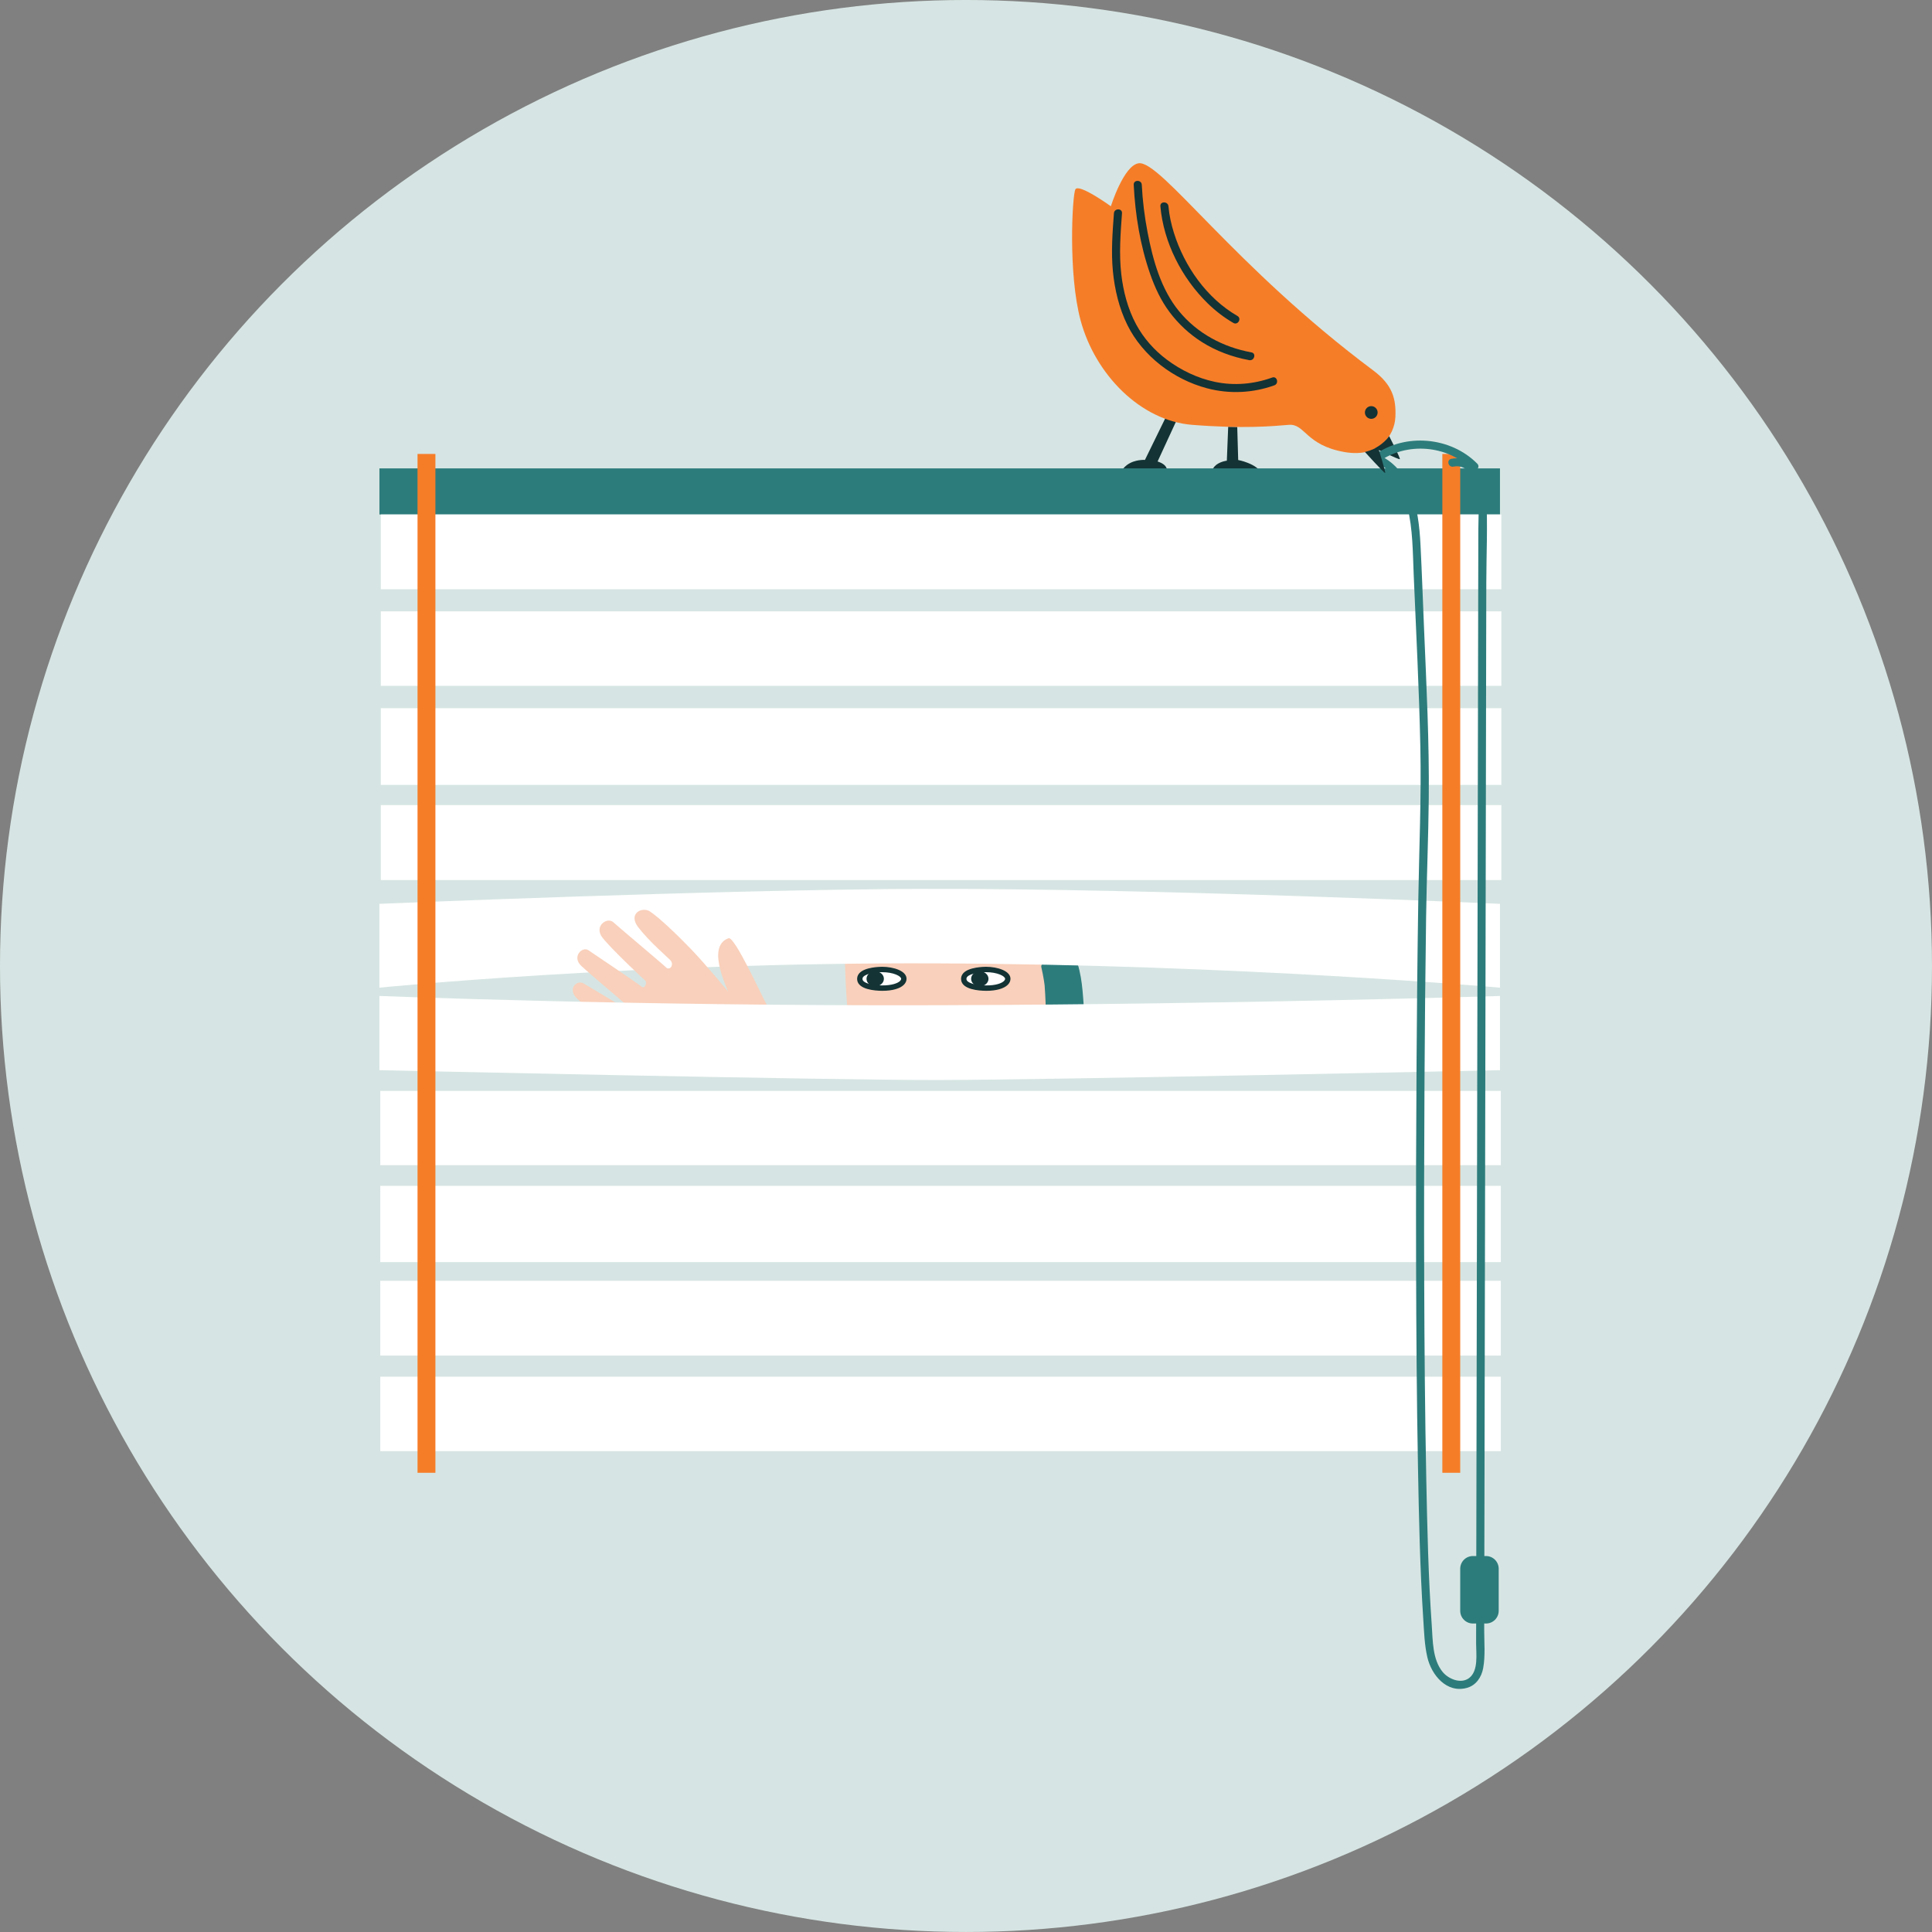 <svg xmlns="http://www.w3.org/2000/svg" xmlns:xlink="http://www.w3.org/1999/xlink" version="1.1" x="0px" y="0px" enable-background="new 0 0 1200 1200" xml:space="preserve" viewBox="223.8 241 718.01 718.01">
<rect x="223.8" y="241" width="718.01" height="718.01" fill="#808080" stroke="none"/>
<g id="k">
	<circle fill="#D6E5E3" cx="582.803" cy="600" r="359.004"/>
</g>
<g id="Schade">
	<path fill="#F9D0BB" d="M537.544,584.236c0,0,0,40.592,4.172,48.013c4.172,7.421,39.34,11.544,59.01,8.563   c19.67-2.98,13.113-47.635,10.133-56.576C607.879,575.295,537.382,573.174,537.544,584.236z"/>
	<path fill="#133335" d="M680.245,399.613l-0.498,12.596c0,0-2.936,0.345-4.537,2.1c-1.192,1.307-1.45,3.401-1.45,3.401h18.912   c0,0,0.332-2.516-5.156-4.695c-1.944-0.772-3.551-1.049-3.551-1.049l-0.354-12.288L680.245,399.613z"/>
	<path fill="#133335" d="M661.045,397.258l-7.034,15.247c0,0,2.348,0.655,3.133,2.06s0.633,3.145,0.633,3.145h-18.294   c0,0,1.257-2.484,3.128-3.888c2.892-2.17,6.694-1.9,6.694-1.9l7.938-16.234L661.045,397.258z"/>
	<path fill="#F67D28" d="M623.433,311.408c-1.111,2.272-2.735,31.169,1.953,48.628c5.394,20.087,22.245,37.335,41.467,38.853   c19.223,1.518,29.846,0.506,35.916,0s6.153,7.567,20.74,10.117c12.876,2.251,18.561-6.217,18.874-13.028   c0.309-6.742-1.078-11.971-8.251-17.323c-51.809-38.66-78.988-78.144-87.173-76.975c-5.569,0.796-10.314,15.979-10.314,15.979   S624.624,308.973,623.433,311.408z"/>
	<path fill="#133335" d="M740.08,403.09c0,0,4.261,8.297,3.952,8.556c-0.309,0.26-9.202-4.036-9.202-4.036   S738.141,405.816,740.08,403.09z"/>
	<circle fill="#133335" cx="733.419" cy="394.298" r="2.363"/>
	<path fill="#133335" d="M637.779,320.253c-0.517,7.121-1.075,14.293-0.394,21.423c0.659,6.893,2.314,13.895,5.401,20.121   c5.75,11.596,17.206,20.232,29.634,23.517c8.25,2.18,16.962,1.78,24.985-1.112c1.803-0.65,1.025-3.55-0.797-2.893   c-6.829,2.462-14.148,3.105-21.272,1.613c-6.506-1.362-12.632-4.318-17.941-8.295c-4.651-3.484-8.57-7.925-11.34-13.037   c-3.087-5.696-4.806-12.305-5.543-18.718c-0.864-7.519-0.278-15.099,0.268-22.619C640.918,318.327,637.918,318.336,637.779,320.253   L637.779,320.253z"/>
	<path fill="#133335" d="M645.134,309.667c0.557,11.178,2.42,22.565,6.111,33.151c1.76,5.048,4.022,9.92,7.243,14.211   c3.279,4.368,7.299,8.109,11.912,11.039c5.368,3.409,11.435,5.639,17.679,6.779c1.888,0.345,2.697-2.546,0.798-2.893   c-10.47-1.912-20.114-7.016-26.908-15.309c-6.733-8.219-9.696-19-11.67-29.246c-1.127-5.851-1.868-11.78-2.165-17.732   C648.038,307.746,645.037,307.734,645.134,309.667L645.134,309.667z"/>
	<path fill="#133335" d="M655.043,317.658c1.183,13.443,7.96,26.683,17.57,36.065c2.872,2.804,6.076,5.282,9.554,7.29   c1.675,0.967,3.187-1.624,1.514-2.59c-11.409-6.588-19.677-18.392-23.589-30.831c-1.016-3.231-1.751-6.558-2.048-9.934   C657.875,315.75,654.873,315.732,655.043,317.658L655.043,317.658z"/>
	<rect x="364.811" y="415.075" fill="#2D7C7C" width="416.439" height="17.126"/>
	<rect x="365.323" y="432.2" fill="#FFFFFF" width="416.439" height="27.791"/>
	<rect x="365.323" y="468.2" fill="#FFFFFF" width="416.439" height="27.679"/>
	<path fill="#2D7C7C" d="M611.564,601.208c0.558,6.215,0.901,12.445,1.029,18.683c0.039,1.936,2.914,1.925,3,0   c0.302-6.773-0.341-13.558-1.877-20.161c-0.914,0.385-1.828,0.771-2.742,1.156c1.399,2.888,1.391,6.189,1.561,9.325   c0.175,3.224,0.531,6.435,2.094,9.316c0.68,1.255,2.93,0.748,2.795-0.757c-0.588-6.553-0.895-13.127-0.921-19.706   c-0.982,0.133-1.964,0.266-2.946,0.399c0.897,6.632,1.553,13.296,1.993,19.974c1,0,2,0,3,0c-0.831-6.777-0.985-13.61-0.458-20.418   c-1,0-2,0-3,0c0.497,6.855,1.197,13.694,2.099,20.508c0.107,0.809,0.613,1.491,1.5,1.5c0.758,0.008,1.57-0.694,1.5-1.5   c-0.565-6.496-1.108-13.014-0.602-19.532c-0.982,0.133-1.964,0.266-2.946,0.399c1.234,6.702,2.024,13.468,2.382,20.272c1,0,2,0,3,0   c-0.528-6.959-1.029-13.957-0.131-20.908c-1,0-2,0-3,0c0.338,7.014,1.22,13.995,2.63,20.874c0.343,1.673,2.964,1.272,2.946-0.399   c-0.073-6.884,0.8-13.786-0.119-20.645c-0.982,0.133-1.964,0.266-2.946,0.399c1.961,6.315,1.899,12.98,2.535,19.503   c0.185,1.893,3.142,1.943,3,0c-0.535-7.339-2.567-14.405-4.669-21.421c-0.553-1.845-3.449-1.059-2.893,0.797   c2.022,6.748,4.047,13.564,4.562,20.624c1,0,2,0,3,0c-0.661-6.782-0.603-13.735-2.642-20.3c-0.475-1.529-3.181-1.349-2.946,0.399   c0.919,6.859,0.046,13.761,0.119,20.645c0.982-0.133,1.964-0.266,2.946-0.399c-1.358-6.622-2.198-13.325-2.523-20.076   c-0.095-1.98-2.758-1.871-3,0c-0.898,6.951-0.397,13.949,0.131,20.908c0.145,1.905,3.102,1.943,3,0   c-0.371-7.07-1.207-14.108-2.489-21.07c-0.324-1.761-2.824-1.185-2.946,0.399c-0.506,6.518,0.037,13.037,0.602,19.532c1,0,2,0,3,0   c-0.902-6.814-1.602-13.652-2.099-20.508c-0.14-1.931-2.851-1.928-3,0c-0.527,6.807-0.374,13.641,0.458,20.418   c0.229,1.864,3.129,1.965,3,0c-0.457-6.948-1.167-13.872-2.1-20.772c-0.23-1.7-2.953-1.251-2.946,0.399   c0.026,6.58,0.333,13.153,0.921,19.706c0.932-0.252,1.863-0.505,2.795-0.757c-1.532-2.824-1.596-6.088-1.757-9.221   c-0.166-3.246-0.462-6.457-1.898-9.421c-0.766-1.582-3.113-0.44-2.742,1.156c1.478,6.353,2.06,12.848,1.77,19.364c1,0,2,0,3,0   c-0.127-6.238-0.47-12.469-1.029-18.683C614.393,599.3,611.391,599.282,611.564,601.208L611.564,601.208z"/>
	<rect x="365.323" y="504.2" fill="#FFFFFF" width="416.439" height="28.504"/>
	<rect x="365.323" y="540.2" fill="#FFFFFF" width="416.439" height="27.852"/>
	<path fill="#FFFFFF" d="M781.251,608.057c0,0-96.768-8.603-209.787-9.03c-113.019-0.426-206.652,9.03-206.652,9.03v-31.15   c0,0,126.116-5.328,201.122-5.558c87.603-0.269,215.317,5.558,215.317,5.558V608.057z"/>
	<rect x="365.127" y="646.427" fill="#FFFFFF" width="416.439" height="27.604"/>
	<rect x="365.127" y="681.712" fill="#FFFFFF" width="416.439" height="28.337"/>
	<rect x="365.127" y="716.996" fill="#FFFFFF" width="416.439" height="27.791"/>
	<rect x="365.127" y="752.638" fill="#FFFFFF" width="416.439" height="27.656"/>
	<path fill="#F9D0BB" d="M511.289,630.579c-0.832-1.176-19.852-25.583-30.835-37.008c-4.644-4.831-11.461-11.398-15.054-13.806   c-2.929-1.963-8.367,0.723-4.383,5.877c4.289,5.548,11.171,11.328,11.982,12.29c1.453,1.723-0.401,3.95-1.67,2.589   c-0.854-0.916-17.37-14.751-19.612-16.796c-2.242-2.045-7.37,1.458-4.008,5.753s14.911,15.1,15.845,15.917   c0.934,0.817-0.207,3.297-1.328,2.275c-1.121-1.023-17.499-11.984-19.741-13.527c-2.242-1.543-6.348,2.392-2.612,5.869   c3.736,3.477,15.194,13.022,15.67,13.544c1.868,2.045,0.722,2.587-0.506,1.646s-11.858-7.251-14.361-8.729   c-2.503-1.478-6.297,2.157-2.244,5.788c4.053,3.631,10.577,10.469,12.174,11.679c1.597,1.21,6.982,5.209,6.982,5.209   C469.256,629.737,511.289,630.579,511.289,630.579z"/>
	<path fill="#F9D0BB" d="M515.898,630.596c0,0-4.57-11.502-6.852-15.603c-2.282-4.101-12.221-26.136-14.499-25.31   c-8.775,3.184-0.002,19.706,1.659,23.991c1.661,4.284,5.081,11.452,5.081,11.452l1.821,5.282L515.898,630.596z"/>
	<g>
		<g>
			<path fill="#FFFFFF" d="M590.203,608.225c5.106,0.047,8.133-1.551,8.133-3.464c0-1.913-3.641-3.464-8.133-3.464     c0,0-8.716-0.024-8.213,3.797C582.313,607.543,586.965,608.195,590.203,608.225z"/>
			<path fill="#133335" d="M590.417,609.226c-0.074,0-0.148,0-0.223-0.001c-2.609-0.023-8.729-0.461-9.195-4     c-0.123-0.933,0.142-1.801,0.767-2.512c2.08-2.366,7.793-2.392,8.44-2.417c4.424,0,9.129,1.564,9.129,4.465     c0,0.809-0.348,1.581-1.006,2.232C596.893,608.416,594.017,609.226,590.417,609.226z M590.178,602.296     c-2.094,0-5.797,0.47-6.911,1.738c-0.246,0.279-0.333,0.566-0.286,0.929c0.171,1.295,3.144,2.225,7.231,2.262l0,0     c3.689,0.053,5.881-0.831,6.709-1.651c0.274-0.272,0.414-0.546,0.414-0.812c0-0.981-2.845-2.465-7.132-2.465     C590.195,602.296,590.187,602.296,590.178,602.296z"/>
		</g>
		<ellipse fill="#133335" cx="587.934" cy="604.761" rx="3.23" ry="2.783"/>
	</g>
	<g>
		<g>
			<path fill="#FFFFFF" d="M551.572,608.225c5.106,0.047,8.133-1.551,8.133-3.464s-3.641-3.464-8.133-3.464     c0,0-8.716-0.024-8.213,3.797C543.682,607.544,548.335,608.196,551.572,608.225z"/>
			<path fill="#133335" d="M551.782,609.227c-0.073,0-0.145,0-0.218-0.001h0c-2.609-0.023-8.728-0.461-9.194-4.001     c-0.123-0.933,0.142-1.801,0.767-2.511c2.08-2.366,7.811-2.393,8.44-2.417c4.424,0,9.13,1.564,9.13,4.464     c0,0.809-0.348,1.581-1.006,2.233C558.263,608.417,555.385,609.227,551.782,609.227z M551.581,607.226     c3.661,0.028,5.882-0.832,6.71-1.652c0.274-0.272,0.414-0.546,0.414-0.812c0-0.98-2.845-2.464-7.133-2.464     c-0.008,0-0.016,0-0.024,0c-2.094,0-5.797,0.47-6.911,1.738c-0.246,0.279-0.333,0.565-0.286,0.928     C544.522,606.258,547.495,607.188,551.581,607.226L551.581,607.226z"/>
		</g>
		<ellipse fill="#133335" cx="549.063" cy="604.761" rx="3.23" ry="2.783"/>
	</g>
	<path fill="#FFFFFF" d="M781.251,611.143c0,0-95.201,3.06-208.22,3.437s-208.22-3.437-208.22-3.437v27.577   c0,0,165.256,3.686,206.827,3.661c41.88-0.026,209.613-3.661,209.613-3.661V611.143z"/>
	<rect x="378.971" y="409.707" fill="#F67D28" width="6.643" height="378.641"/>
	<rect x="759.835" y="409.707" fill="#F67D28" width="6.643" height="378.641"/>
	<path fill="#2D7C7C" d="M763.939,414.421c5.161-1.074,8.264,4.347,8.958,8.643c0.778,4.818,0.321,9.95,0.311,14.811   c-0.021,10.733-0.043,21.465-0.064,32.198c-0.042,21.163-0.085,42.326-0.127,63.488c-0.085,42.477-0.17,84.954-0.255,127.43   c-0.085,42.34-0.169,84.68-0.254,127.019c-0.042,21.249-0.085,42.499-0.127,63.748c-0.008,3.856,0.954,10.194-2.614,12.877   c-3.064,2.304-7.715,0.336-9.851-2.306c-3.778-4.672-3.617-11.59-4.021-17.334c-1.273-18.094-1.668-36.259-2.033-54.39   c-0.489-24.296-0.684-48.598-0.767-72.899c-0.086-25.061-0.038-50.122,0.11-75.182c0.121-20.355,0.3-40.711,0.598-61.065   c0.213-14.543,0.836-29.087,0.984-43.628c0.213-20.953-0.853-41.897-1.736-62.825c-0.443-10.497-0.801-21.001-1.335-31.494   c-0.353-6.935-1.148-14.084-3.782-20.566c-2.372-5.837-6.274-10.568-12.16-13.039c0.119,0.914,0.239,1.828,0.358,2.742   c10.369-7.478,25.541-6.324,34.559,2.791c1.36,1.375,3.481-0.747,2.121-2.121c-9.89-9.997-26.759-11.508-38.194-3.26   c-1.115,0.804-0.858,2.231,0.358,2.742c6.832,2.868,10.199,9.778,11.879,16.603c2.026,8.232,1.98,16.825,2.336,25.243   c0.899,21.299,2.014,42.604,2.467,63.918c0.401,18.913-0.453,37.807-0.76,56.715c-0.321,19.835-0.509,39.673-0.644,59.51   c-0.172,25.269-0.241,50.539-0.18,75.808c0.06,25.081,0.234,50.163,0.696,75.24c0.35,18.998,0.742,38.024,1.978,56.989   c0.305,4.682,0.448,9.519,1.514,14.093c1.527,6.55,7.131,13.443,14.681,11.374c3.437-0.942,5.447-3.985,6.066-7.355   c0.842-4.58,0.372-9.51,0.381-14.143c0.022-10.827,0.043-21.655,0.065-32.482c0.086-43.247,0.173-86.495,0.259-129.742   c0.086-43.233,0.173-86.465,0.259-129.698c0.043-21.616,0.086-43.233,0.13-64.849c0.022-10.884,0.044-21.767,0.065-32.651   c0.021-10.488,0.552-21.121-0.01-31.595c-0.206-3.837-0.969-7.817-3.561-10.799c-2.393-2.753-5.848-4.204-9.457-3.453   C761.252,411.921,762.051,414.814,763.939,414.421L763.939,414.421z"/>
	<path fill="#2D7C7C" d="M776.06,844.364h-4.864c-2.606,0-4.718-2.112-4.718-4.718v-15.643c0-2.606,2.112-4.718,4.718-4.718h4.864   c2.606,0,4.718,2.112,4.718,4.718v15.643C780.778,842.251,778.666,844.364,776.06,844.364z"/>
	<path fill="#133335" d="M731.056,408.968c0,0,7.226,7.993,7.526,7.8c0.3-0.192-2.701-9.719-2.701-9.719   S733.798,408.324,731.056,408.968z"/>
	<g>
	</g>
	<g>
	</g>
	<g>
	</g>
	<g>
	</g>
	<g>
	</g>
	<g>
	</g>
	<g>
	</g>
	<g>
	</g>
	<g>
	</g>
	<g>
	</g>
	<g>
	</g>
	<g>
	</g>
	<g>
	</g>
	<g>
	</g>
	<g>
	</g>
</g>
</svg>
